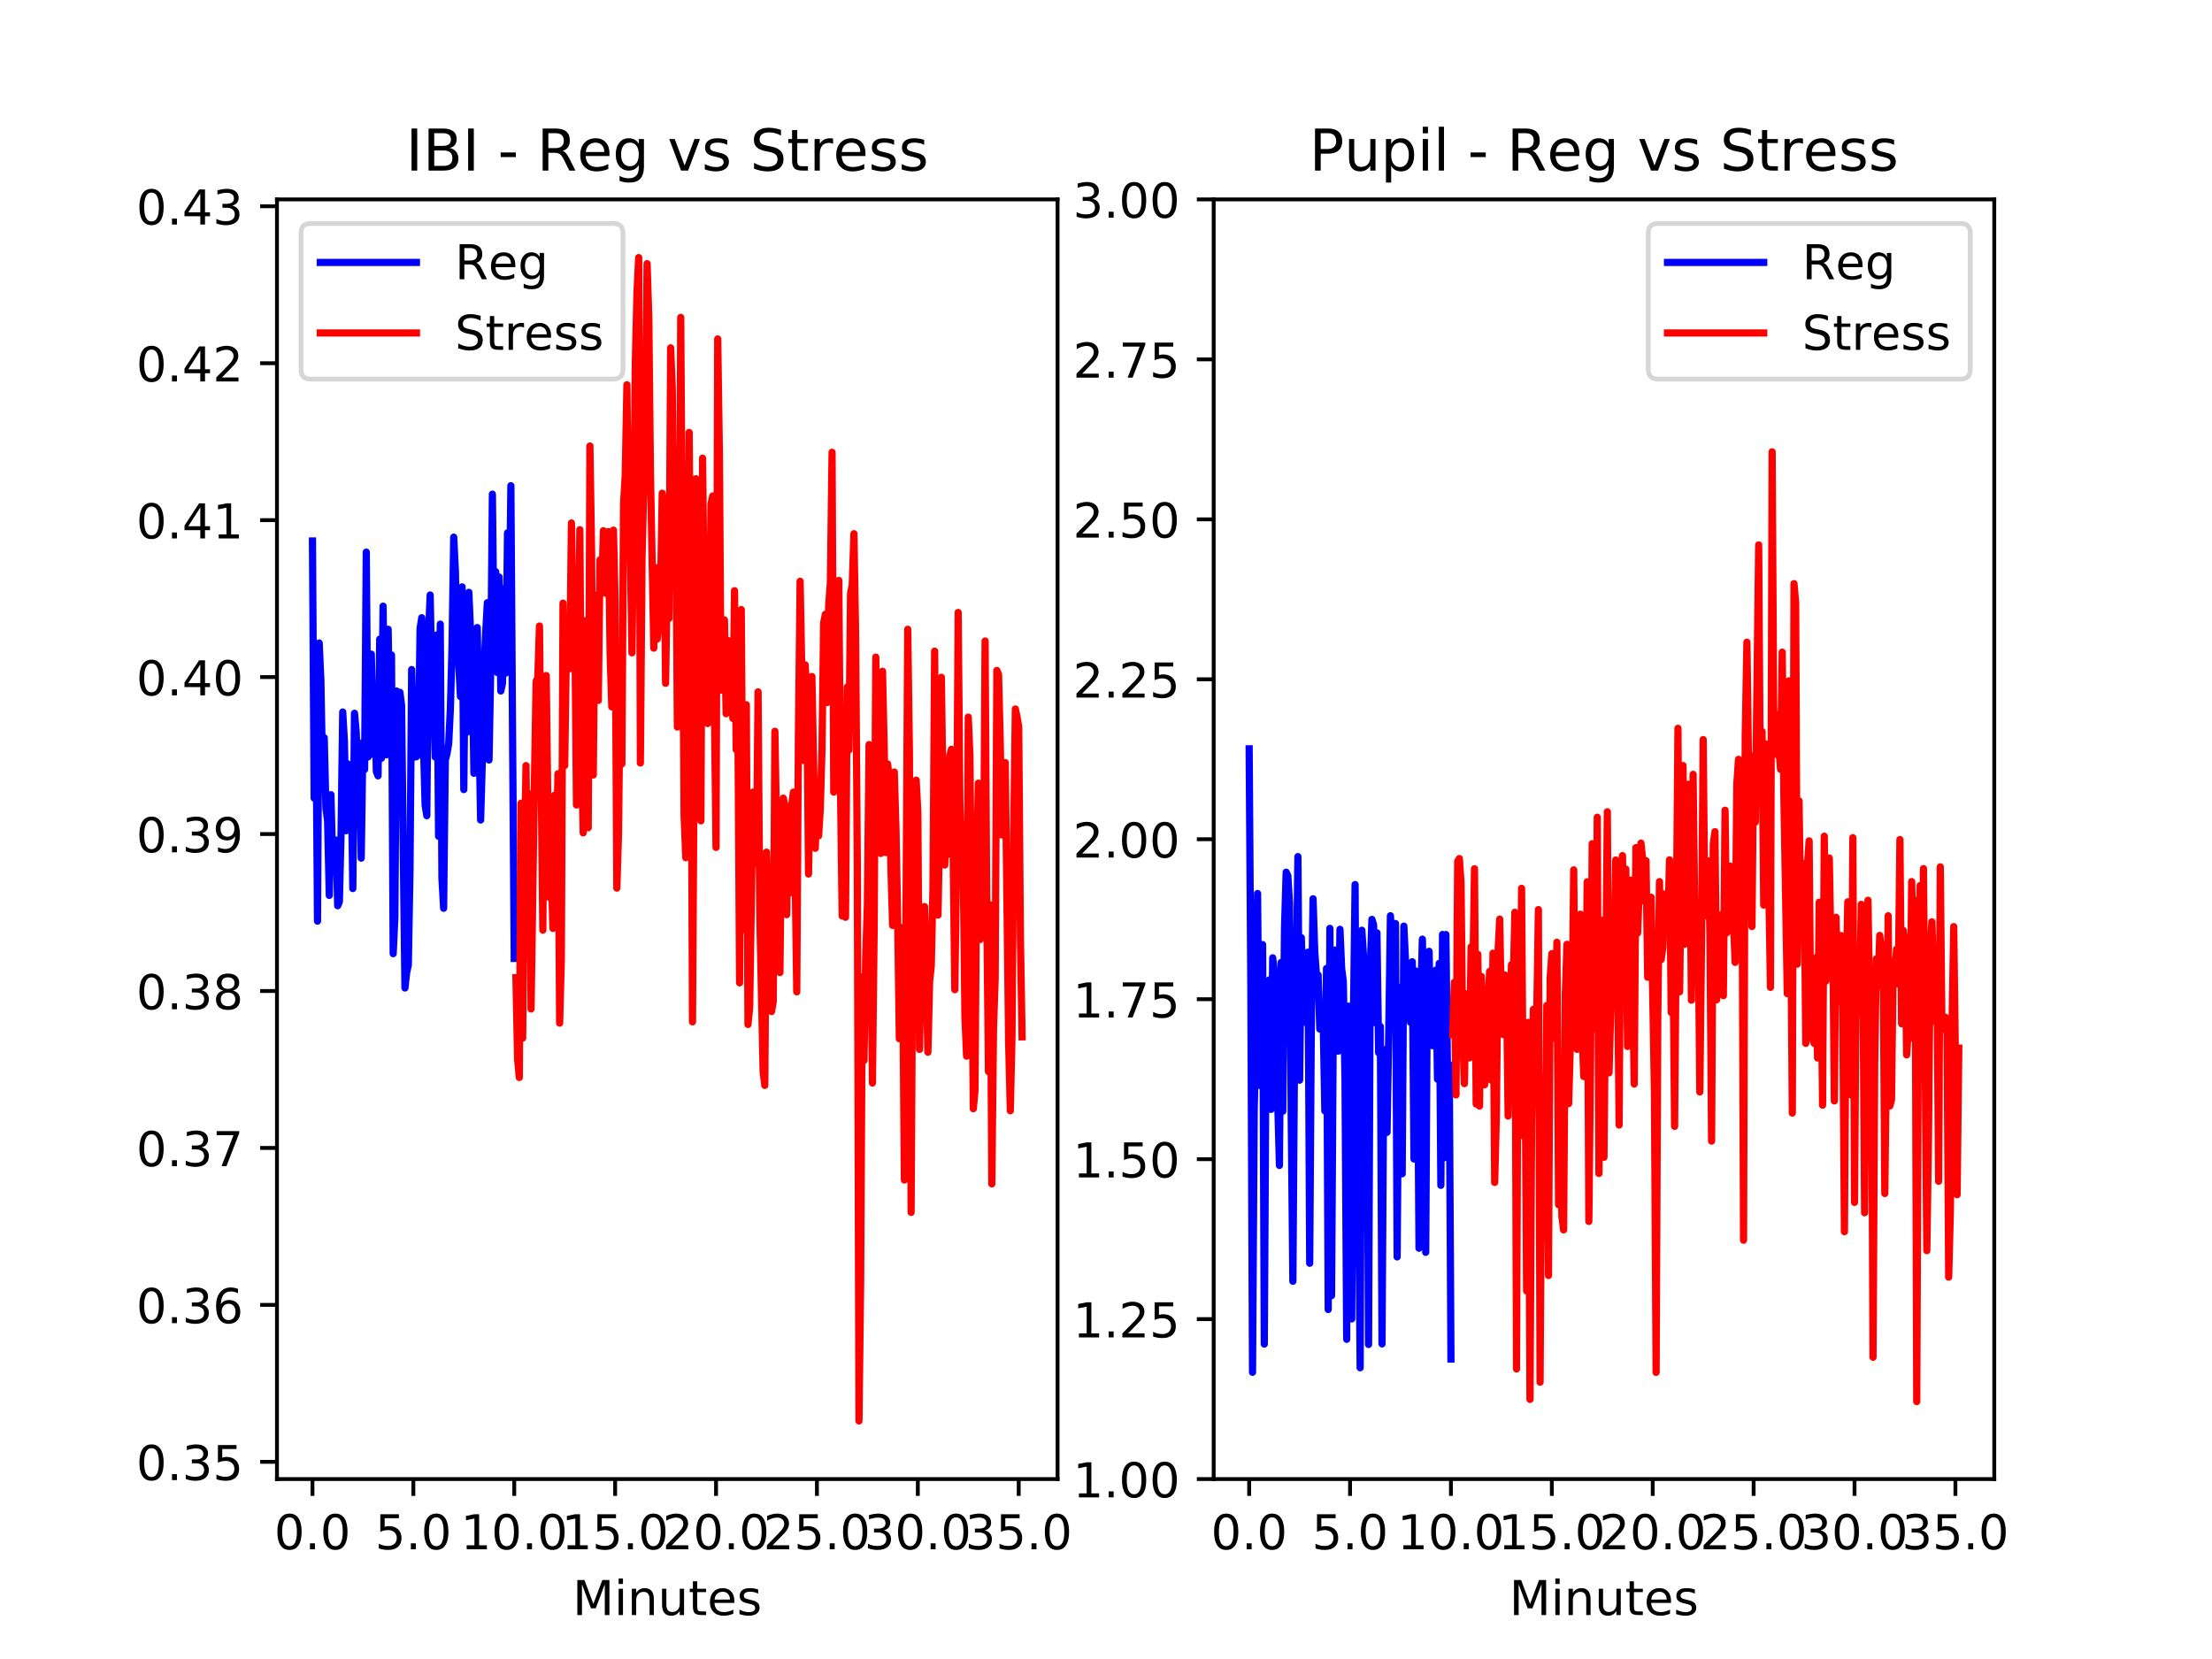 <?xml version="1.0" encoding="utf-8" standalone="no"?>
<!DOCTYPE svg PUBLIC "-//W3C//DTD SVG 1.1//EN"
  "http://www.w3.org/Graphics/SVG/1.1/DTD/svg11.dtd">
<!-- Created with matplotlib (http://matplotlib.org/) -->
<svg height="345pt" version="1.1" viewBox="0 0 460 345" width="460pt" xmlns="http://www.w3.org/2000/svg" xmlns:xlink="http://www.w3.org/1999/xlink">
 <defs>
  <style type="text/css">
*{stroke-linecap:butt;stroke-linejoin:round;}
  </style>
 </defs>
 <g id="figure_1">
  <g id="patch_1">
   <path d="M 0 345.6 
L 460.8 345.6 
L 460.8 0 
L 0 0 
z
" style="fill:#ffffff;"/>
  </g>
  <g id="axes_1">
   <g id="patch_2">
    <path d="M 57.6 307.584 
L 219.927 307.584 
L 219.927 41.472 
L 57.6 41.472 
z
" style="fill:#ffffff;"/>
   </g>
   <g id="matplotlib.axis_1">
    <g id="xtick_1">
     <g id="line2d_1">
      <defs>
       <path d="M 0 0 
L 0 3.5 
" id="me48db1ac14" style="stroke:#000000;stroke-width:0.8;"/>
      </defs>
      <g>
       <use style="stroke:#000000;stroke-width:0.8;" x="64.979" xlink:href="#me48db1ac14" y="307.584"/>
      </g>
     </g>
     <g id="text_1">
      <!-- 0.0 -->
      <defs>
       <path d="M 31.781 66.406 
Q 24.172 66.406 20.328 58.906 
Q 16.5 51.422 16.5 36.375 
Q 16.5 21.391 20.328 13.891 
Q 24.172 6.391 31.781 6.391 
Q 39.453 6.391 43.281 13.891 
Q 47.125 21.391 47.125 36.375 
Q 47.125 51.422 43.281 58.906 
Q 39.453 66.406 31.781 66.406 
z
M 31.781 74.219 
Q 44.047 74.219 50.516 64.516 
Q 56.984 54.828 56.984 36.375 
Q 56.984 17.969 50.516 8.266 
Q 44.047 -1.422 31.781 -1.422 
Q 19.531 -1.422 13.062 8.266 
Q 6.594 17.969 6.594 36.375 
Q 6.594 54.828 13.062 64.516 
Q 19.531 74.219 31.781 74.219 
z
" id="DejaVuSans-30"/>
       <path d="M 10.688 12.406 
L 21 12.406 
L 21 0 
L 10.688 0 
z
" id="DejaVuSans-2e"/>
      </defs>
      <g transform="translate(57.027 322.182)scale(0.1 -0.1)">
       <use xlink:href="#DejaVuSans-30"/>
       <use x="63.623" xlink:href="#DejaVuSans-2e"/>
       <use x="95.41" xlink:href="#DejaVuSans-30"/>
      </g>
     </g>
    </g>
    <g id="xtick_2">
     <g id="line2d_2">
      <g>
       <use style="stroke:#000000;stroke-width:0.8;" x="85.96" xlink:href="#me48db1ac14" y="307.584"/>
      </g>
     </g>
     <g id="text_2">
      <!-- 5.0 -->
      <defs>
       <path d="M 10.797 72.906 
L 49.516 72.906 
L 49.516 64.594 
L 19.828 64.594 
L 19.828 46.734 
Q 21.969 47.469 24.109 47.828 
Q 26.266 48.188 28.422 48.188 
Q 40.625 48.188 47.75 41.5 
Q 54.891 34.812 54.891 23.391 
Q 54.891 11.625 47.562 5.094 
Q 40.234 -1.422 26.906 -1.422 
Q 22.312 -1.422 17.547 -0.641 
Q 12.797 0.141 7.719 1.703 
L 7.719 11.625 
Q 12.109 9.234 16.797 8.062 
Q 21.484 6.891 26.703 6.891 
Q 35.156 6.891 40.078 11.328 
Q 45.016 15.766 45.016 23.391 
Q 45.016 31 40.078 35.438 
Q 35.156 39.891 26.703 39.891 
Q 22.75 39.891 18.812 39.016 
Q 14.891 38.141 10.797 36.281 
z
" id="DejaVuSans-35"/>
      </defs>
      <g transform="translate(78.009 322.182)scale(0.1 -0.1)">
       <use xlink:href="#DejaVuSans-35"/>
       <use x="63.623" xlink:href="#DejaVuSans-2e"/>
       <use x="95.41" xlink:href="#DejaVuSans-30"/>
      </g>
     </g>
    </g>
    <g id="xtick_3">
     <g id="line2d_3">
      <g>
       <use style="stroke:#000000;stroke-width:0.8;" x="106.942" xlink:href="#me48db1ac14" y="307.584"/>
      </g>
     </g>
     <g id="text_3">
      <!-- 10.0 -->
      <defs>
       <path d="M 12.406 8.297 
L 28.516 8.297 
L 28.516 63.922 
L 10.984 60.406 
L 10.984 69.391 
L 28.422 72.906 
L 38.281 72.906 
L 38.281 8.297 
L 54.391 8.297 
L 54.391 0 
L 12.406 0 
z
" id="DejaVuSans-31"/>
      </defs>
      <g transform="translate(95.809 322.182)scale(0.1 -0.1)">
       <use xlink:href="#DejaVuSans-31"/>
       <use x="63.623" xlink:href="#DejaVuSans-30"/>
       <use x="127.246" xlink:href="#DejaVuSans-2e"/>
       <use x="159.033" xlink:href="#DejaVuSans-30"/>
      </g>
     </g>
    </g>
    <g id="xtick_4">
     <g id="line2d_4">
      <g>
       <use style="stroke:#000000;stroke-width:0.8;" x="127.923" xlink:href="#me48db1ac14" y="307.584"/>
      </g>
     </g>
     <g id="text_4">
      <!-- 15.0 -->
      <g transform="translate(116.79 322.182)scale(0.1 -0.1)">
       <use xlink:href="#DejaVuSans-31"/>
       <use x="63.623" xlink:href="#DejaVuSans-35"/>
       <use x="127.246" xlink:href="#DejaVuSans-2e"/>
       <use x="159.033" xlink:href="#DejaVuSans-30"/>
      </g>
     </g>
    </g>
    <g id="xtick_5">
     <g id="line2d_5">
      <g>
       <use style="stroke:#000000;stroke-width:0.8;" x="148.905" xlink:href="#me48db1ac14" y="307.584"/>
      </g>
     </g>
     <g id="text_5">
      <!-- 20.0 -->
      <defs>
       <path d="M 19.188 8.297 
L 53.609 8.297 
L 53.609 0 
L 7.328 0 
L 7.328 8.297 
Q 12.938 14.109 22.625 23.891 
Q 32.328 33.688 34.812 36.531 
Q 39.547 41.844 41.422 45.531 
Q 43.312 49.219 43.312 52.781 
Q 43.312 58.594 39.234 62.25 
Q 35.156 65.922 28.609 65.922 
Q 23.969 65.922 18.812 64.312 
Q 13.672 62.703 7.812 59.422 
L 7.812 69.391 
Q 13.766 71.781 18.938 73 
Q 24.125 74.219 28.422 74.219 
Q 39.75 74.219 46.484 68.547 
Q 53.219 62.891 53.219 53.422 
Q 53.219 48.922 51.531 44.891 
Q 49.859 40.875 45.406 35.406 
Q 44.188 33.984 37.641 27.219 
Q 31.109 20.453 19.188 8.297 
z
" id="DejaVuSans-32"/>
      </defs>
      <g transform="translate(137.772 322.182)scale(0.1 -0.1)">
       <use xlink:href="#DejaVuSans-32"/>
       <use x="63.623" xlink:href="#DejaVuSans-30"/>
       <use x="127.246" xlink:href="#DejaVuSans-2e"/>
       <use x="159.033" xlink:href="#DejaVuSans-30"/>
      </g>
     </g>
    </g>
    <g id="xtick_6">
     <g id="line2d_6">
      <g>
       <use style="stroke:#000000;stroke-width:0.8;" x="169.886" xlink:href="#me48db1ac14" y="307.584"/>
      </g>
     </g>
     <g id="text_6">
      <!-- 25.0 -->
      <g transform="translate(158.753 322.182)scale(0.1 -0.1)">
       <use xlink:href="#DejaVuSans-32"/>
       <use x="63.623" xlink:href="#DejaVuSans-35"/>
       <use x="127.246" xlink:href="#DejaVuSans-2e"/>
       <use x="159.033" xlink:href="#DejaVuSans-30"/>
      </g>
     </g>
    </g>
    <g id="xtick_7">
     <g id="line2d_7">
      <g>
       <use style="stroke:#000000;stroke-width:0.8;" x="190.868" xlink:href="#me48db1ac14" y="307.584"/>
      </g>
     </g>
     <g id="text_7">
      <!-- 30.0 -->
      <defs>
       <path d="M 40.578 39.312 
Q 47.656 37.797 51.625 33 
Q 55.609 28.219 55.609 21.188 
Q 55.609 10.406 48.188 4.484 
Q 40.766 -1.422 27.094 -1.422 
Q 22.516 -1.422 17.656 -0.516 
Q 12.797 0.391 7.625 2.203 
L 7.625 11.719 
Q 11.719 9.328 16.594 8.109 
Q 21.484 6.891 26.812 6.891 
Q 36.078 6.891 40.938 10.547 
Q 45.797 14.203 45.797 21.188 
Q 45.797 27.641 41.281 31.266 
Q 36.766 34.906 28.719 34.906 
L 20.219 34.906 
L 20.219 43.016 
L 29.109 43.016 
Q 36.375 43.016 40.234 45.922 
Q 44.094 48.828 44.094 54.297 
Q 44.094 59.906 40.109 62.906 
Q 36.141 65.922 28.719 65.922 
Q 24.656 65.922 20.016 65.031 
Q 15.375 64.156 9.812 62.312 
L 9.812 71.094 
Q 15.438 72.656 20.344 73.438 
Q 25.25 74.219 29.594 74.219 
Q 40.828 74.219 47.359 69.109 
Q 53.906 64.016 53.906 55.328 
Q 53.906 49.266 50.438 45.094 
Q 46.969 40.922 40.578 39.312 
z
" id="DejaVuSans-33"/>
      </defs>
      <g transform="translate(179.735 322.182)scale(0.1 -0.1)">
       <use xlink:href="#DejaVuSans-33"/>
       <use x="63.623" xlink:href="#DejaVuSans-30"/>
       <use x="127.246" xlink:href="#DejaVuSans-2e"/>
       <use x="159.033" xlink:href="#DejaVuSans-30"/>
      </g>
     </g>
    </g>
    <g id="xtick_8">
     <g id="line2d_8">
      <g>
       <use style="stroke:#000000;stroke-width:0.8;" x="211.849" xlink:href="#me48db1ac14" y="307.584"/>
      </g>
     </g>
     <g id="text_8">
      <!-- 35.0 -->
      <g transform="translate(200.717 322.182)scale(0.1 -0.1)">
       <use xlink:href="#DejaVuSans-33"/>
       <use x="63.623" xlink:href="#DejaVuSans-35"/>
       <use x="127.246" xlink:href="#DejaVuSans-2e"/>
       <use x="159.033" xlink:href="#DejaVuSans-30"/>
      </g>
     </g>
    </g>
    <g id="text_9">
     <!-- Minutes -->
     <defs>
      <path d="M 9.812 72.906 
L 24.516 72.906 
L 43.109 23.297 
L 61.812 72.906 
L 76.516 72.906 
L 76.516 0 
L 66.891 0 
L 66.891 64.016 
L 48.094 14.016 
L 38.188 14.016 
L 19.391 64.016 
L 19.391 0 
L 9.812 0 
z
" id="DejaVuSans-4d"/>
      <path d="M 9.422 54.688 
L 18.406 54.688 
L 18.406 0 
L 9.422 0 
z
M 9.422 75.984 
L 18.406 75.984 
L 18.406 64.594 
L 9.422 64.594 
z
" id="DejaVuSans-69"/>
      <path d="M 54.891 33.016 
L 54.891 0 
L 45.906 0 
L 45.906 32.719 
Q 45.906 40.484 42.875 44.328 
Q 39.844 48.188 33.797 48.188 
Q 26.516 48.188 22.312 43.547 
Q 18.109 38.922 18.109 30.906 
L 18.109 0 
L 9.078 0 
L 9.078 54.688 
L 18.109 54.688 
L 18.109 46.188 
Q 21.344 51.125 25.703 53.562 
Q 30.078 56 35.797 56 
Q 45.219 56 50.047 50.172 
Q 54.891 44.344 54.891 33.016 
z
" id="DejaVuSans-6e"/>
      <path d="M 8.5 21.578 
L 8.5 54.688 
L 17.484 54.688 
L 17.484 21.922 
Q 17.484 14.156 20.5 10.266 
Q 23.531 6.391 29.594 6.391 
Q 36.859 6.391 41.078 11.031 
Q 45.312 15.672 45.312 23.688 
L 45.312 54.688 
L 54.297 54.688 
L 54.297 0 
L 45.312 0 
L 45.312 8.406 
Q 42.047 3.422 37.719 1 
Q 33.406 -1.422 27.688 -1.422 
Q 18.266 -1.422 13.375 4.438 
Q 8.5 10.297 8.5 21.578 
z
M 31.109 56 
z
" id="DejaVuSans-75"/>
      <path d="M 18.312 70.219 
L 18.312 54.688 
L 36.812 54.688 
L 36.812 47.703 
L 18.312 47.703 
L 18.312 18.016 
Q 18.312 11.328 20.141 9.422 
Q 21.969 7.516 27.594 7.516 
L 36.812 7.516 
L 36.812 0 
L 27.594 0 
Q 17.188 0 13.234 3.875 
Q 9.281 7.766 9.281 18.016 
L 9.281 47.703 
L 2.688 47.703 
L 2.688 54.688 
L 9.281 54.688 
L 9.281 70.219 
z
" id="DejaVuSans-74"/>
      <path d="M 56.203 29.594 
L 56.203 25.203 
L 14.891 25.203 
Q 15.484 15.922 20.484 11.062 
Q 25.484 6.203 34.422 6.203 
Q 39.594 6.203 44.453 7.469 
Q 49.312 8.734 54.109 11.281 
L 54.109 2.781 
Q 49.266 0.734 44.188 -0.344 
Q 39.109 -1.422 33.891 -1.422 
Q 20.797 -1.422 13.156 6.188 
Q 5.516 13.812 5.516 26.812 
Q 5.516 40.234 12.766 48.109 
Q 20.016 56 32.328 56 
Q 43.359 56 49.781 48.891 
Q 56.203 41.797 56.203 29.594 
z
M 47.219 32.234 
Q 47.125 39.594 43.094 43.984 
Q 39.062 48.391 32.422 48.391 
Q 24.906 48.391 20.391 44.141 
Q 15.875 39.891 15.188 32.172 
z
" id="DejaVuSans-65"/>
      <path d="M 44.281 53.078 
L 44.281 44.578 
Q 40.484 46.531 36.375 47.5 
Q 32.281 48.484 27.875 48.484 
Q 21.188 48.484 17.844 46.438 
Q 14.5 44.391 14.5 40.281 
Q 14.5 37.156 16.891 35.375 
Q 19.281 33.594 26.516 31.984 
L 29.594 31.297 
Q 39.156 29.25 43.188 25.516 
Q 47.219 21.781 47.219 15.094 
Q 47.219 7.469 41.188 3.016 
Q 35.156 -1.422 24.609 -1.422 
Q 20.219 -1.422 15.453 -0.562 
Q 10.688 0.297 5.422 2 
L 5.422 11.281 
Q 10.406 8.688 15.234 7.391 
Q 20.062 6.109 24.812 6.109 
Q 31.156 6.109 34.562 8.281 
Q 37.984 10.453 37.984 14.406 
Q 37.984 18.062 35.516 20.016 
Q 33.062 21.969 24.703 23.781 
L 21.578 24.516 
Q 13.234 26.266 9.516 29.906 
Q 5.812 33.547 5.812 39.891 
Q 5.812 47.609 11.281 51.797 
Q 16.75 56 26.812 56 
Q 31.781 56 36.172 55.266 
Q 40.578 54.547 44.281 53.078 
z
" id="DejaVuSans-73"/>
     </defs>
     <g transform="translate(119.082 335.861)scale(0.1 -0.1)">
      <use xlink:href="#DejaVuSans-4d"/>
      <use x="86.279" xlink:href="#DejaVuSans-69"/>
      <use x="114.062" xlink:href="#DejaVuSans-6e"/>
      <use x="177.441" xlink:href="#DejaVuSans-75"/>
      <use x="240.82" xlink:href="#DejaVuSans-74"/>
      <use x="280.029" xlink:href="#DejaVuSans-65"/>
      <use x="341.553" xlink:href="#DejaVuSans-73"/>
     </g>
    </g>
   </g>
   <g id="matplotlib.axis_2">
    <g id="ytick_1">
     <g id="line2d_9">
      <defs>
       <path d="M 0 0 
L -3.5 0 
" id="m9e9e5ae998" style="stroke:#000000;stroke-width:0.8;"/>
      </defs>
      <g>
       <use style="stroke:#000000;stroke-width:0.8;" x="57.6" xlink:href="#m9e9e5ae998" y="303.997"/>
      </g>
     </g>
     <g id="text_10">
      <!-- 0.35 -->
      <g transform="translate(28.334 307.796)scale(0.1 -0.1)">
       <use xlink:href="#DejaVuSans-30"/>
       <use x="63.623" xlink:href="#DejaVuSans-2e"/>
       <use x="95.41" xlink:href="#DejaVuSans-33"/>
       <use x="159.033" xlink:href="#DejaVuSans-35"/>
      </g>
     </g>
    </g>
    <g id="ytick_2">
     <g id="line2d_10">
      <g>
       <use style="stroke:#000000;stroke-width:0.8;" x="57.6" xlink:href="#m9e9e5ae998" y="271.359"/>
      </g>
     </g>
     <g id="text_11">
      <!-- 0.36 -->
      <defs>
       <path d="M 33.016 40.375 
Q 26.375 40.375 22.484 35.828 
Q 18.609 31.297 18.609 23.391 
Q 18.609 15.531 22.484 10.953 
Q 26.375 6.391 33.016 6.391 
Q 39.656 6.391 43.531 10.953 
Q 47.406 15.531 47.406 23.391 
Q 47.406 31.297 43.531 35.828 
Q 39.656 40.375 33.016 40.375 
z
M 52.594 71.297 
L 52.594 62.312 
Q 48.875 64.062 45.094 64.984 
Q 41.312 65.922 37.594 65.922 
Q 27.828 65.922 22.672 59.328 
Q 17.531 52.734 16.797 39.406 
Q 19.672 43.656 24.016 45.922 
Q 28.375 48.188 33.594 48.188 
Q 44.578 48.188 50.953 41.516 
Q 57.328 34.859 57.328 23.391 
Q 57.328 12.156 50.688 5.359 
Q 44.047 -1.422 33.016 -1.422 
Q 20.359 -1.422 13.672 8.266 
Q 6.984 17.969 6.984 36.375 
Q 6.984 53.656 15.188 63.938 
Q 23.391 74.219 37.203 74.219 
Q 40.922 74.219 44.703 73.484 
Q 48.484 72.75 52.594 71.297 
z
" id="DejaVuSans-36"/>
      </defs>
      <g transform="translate(28.334 275.158)scale(0.1 -0.1)">
       <use xlink:href="#DejaVuSans-30"/>
       <use x="63.623" xlink:href="#DejaVuSans-2e"/>
       <use x="95.41" xlink:href="#DejaVuSans-33"/>
       <use x="159.033" xlink:href="#DejaVuSans-36"/>
      </g>
     </g>
    </g>
    <g id="ytick_3">
     <g id="line2d_11">
      <g>
       <use style="stroke:#000000;stroke-width:0.8;" x="57.6" xlink:href="#m9e9e5ae998" y="238.721"/>
      </g>
     </g>
     <g id="text_12">
      <!-- 0.37 -->
      <defs>
       <path d="M 8.203 72.906 
L 55.078 72.906 
L 55.078 68.703 
L 28.609 0 
L 18.312 0 
L 43.219 64.594 
L 8.203 64.594 
z
" id="DejaVuSans-37"/>
      </defs>
      <g transform="translate(28.334 242.52)scale(0.1 -0.1)">
       <use xlink:href="#DejaVuSans-30"/>
       <use x="63.623" xlink:href="#DejaVuSans-2e"/>
       <use x="95.41" xlink:href="#DejaVuSans-33"/>
       <use x="159.033" xlink:href="#DejaVuSans-37"/>
      </g>
     </g>
    </g>
    <g id="ytick_4">
     <g id="line2d_12">
      <g>
       <use style="stroke:#000000;stroke-width:0.8;" x="57.6" xlink:href="#m9e9e5ae998" y="206.082"/>
      </g>
     </g>
     <g id="text_13">
      <!-- 0.38 -->
      <defs>
       <path d="M 31.781 34.625 
Q 24.75 34.625 20.719 30.859 
Q 16.703 27.094 16.703 20.516 
Q 16.703 13.922 20.719 10.156 
Q 24.75 6.391 31.781 6.391 
Q 38.812 6.391 42.859 10.172 
Q 46.922 13.969 46.922 20.516 
Q 46.922 27.094 42.891 30.859 
Q 38.875 34.625 31.781 34.625 
z
M 21.922 38.812 
Q 15.578 40.375 12.031 44.719 
Q 8.5 49.078 8.5 55.328 
Q 8.5 64.062 14.719 69.141 
Q 20.953 74.219 31.781 74.219 
Q 42.672 74.219 48.875 69.141 
Q 55.078 64.062 55.078 55.328 
Q 55.078 49.078 51.531 44.719 
Q 48 40.375 41.703 38.812 
Q 48.828 37.156 52.797 32.312 
Q 56.781 27.484 56.781 20.516 
Q 56.781 9.906 50.312 4.234 
Q 43.844 -1.422 31.781 -1.422 
Q 19.734 -1.422 13.25 4.234 
Q 6.781 9.906 6.781 20.516 
Q 6.781 27.484 10.781 32.312 
Q 14.797 37.156 21.922 38.812 
z
M 18.312 54.391 
Q 18.312 48.734 21.844 45.562 
Q 25.391 42.391 31.781 42.391 
Q 38.141 42.391 41.719 45.562 
Q 45.312 48.734 45.312 54.391 
Q 45.312 60.062 41.719 63.234 
Q 38.141 66.406 31.781 66.406 
Q 25.391 66.406 21.844 63.234 
Q 18.312 60.062 18.312 54.391 
z
" id="DejaVuSans-38"/>
      </defs>
      <g transform="translate(28.334 209.882)scale(0.1 -0.1)">
       <use xlink:href="#DejaVuSans-30"/>
       <use x="63.623" xlink:href="#DejaVuSans-2e"/>
       <use x="95.41" xlink:href="#DejaVuSans-33"/>
       <use x="159.033" xlink:href="#DejaVuSans-38"/>
      </g>
     </g>
    </g>
    <g id="ytick_5">
     <g id="line2d_13">
      <g>
       <use style="stroke:#000000;stroke-width:0.8;" x="57.6" xlink:href="#m9e9e5ae998" y="173.444"/>
      </g>
     </g>
     <g id="text_14">
      <!-- 0.39 -->
      <defs>
       <path d="M 10.984 1.516 
L 10.984 10.5 
Q 14.703 8.734 18.5 7.812 
Q 22.312 6.891 25.984 6.891 
Q 35.75 6.891 40.891 13.453 
Q 46.047 20.016 46.781 33.406 
Q 43.953 29.203 39.594 26.953 
Q 35.25 24.703 29.984 24.703 
Q 19.047 24.703 12.672 31.312 
Q 6.297 37.938 6.297 49.422 
Q 6.297 60.641 12.938 67.422 
Q 19.578 74.219 30.609 74.219 
Q 43.266 74.219 49.922 64.516 
Q 56.594 54.828 56.594 36.375 
Q 56.594 19.141 48.406 8.859 
Q 40.234 -1.422 26.422 -1.422 
Q 22.703 -1.422 18.891 -0.688 
Q 15.094 0.047 10.984 1.516 
z
M 30.609 32.422 
Q 37.25 32.422 41.125 36.953 
Q 45.016 41.5 45.016 49.422 
Q 45.016 57.281 41.125 61.844 
Q 37.25 66.406 30.609 66.406 
Q 23.969 66.406 20.094 61.844 
Q 16.219 57.281 16.219 49.422 
Q 16.219 41.5 20.094 36.953 
Q 23.969 32.422 30.609 32.422 
z
" id="DejaVuSans-39"/>
      </defs>
      <g transform="translate(28.334 177.243)scale(0.1 -0.1)">
       <use xlink:href="#DejaVuSans-30"/>
       <use x="63.623" xlink:href="#DejaVuSans-2e"/>
       <use x="95.41" xlink:href="#DejaVuSans-33"/>
       <use x="159.033" xlink:href="#DejaVuSans-39"/>
      </g>
     </g>
    </g>
    <g id="ytick_6">
     <g id="line2d_14">
      <g>
       <use style="stroke:#000000;stroke-width:0.8;" x="57.6" xlink:href="#m9e9e5ae998" y="140.806"/>
      </g>
     </g>
     <g id="text_15">
      <!-- 0.40 -->
      <defs>
       <path d="M 37.797 64.312 
L 12.891 25.391 
L 37.797 25.391 
z
M 35.203 72.906 
L 47.609 72.906 
L 47.609 25.391 
L 58.016 25.391 
L 58.016 17.188 
L 47.609 17.188 
L 47.609 0 
L 37.797 0 
L 37.797 17.188 
L 4.891 17.188 
L 4.891 26.703 
z
" id="DejaVuSans-34"/>
      </defs>
      <g transform="translate(28.334 144.605)scale(0.1 -0.1)">
       <use xlink:href="#DejaVuSans-30"/>
       <use x="63.623" xlink:href="#DejaVuSans-2e"/>
       <use x="95.41" xlink:href="#DejaVuSans-34"/>
       <use x="159.033" xlink:href="#DejaVuSans-30"/>
      </g>
     </g>
    </g>
    <g id="ytick_7">
     <g id="line2d_15">
      <g>
       <use style="stroke:#000000;stroke-width:0.8;" x="57.6" xlink:href="#m9e9e5ae998" y="108.168"/>
      </g>
     </g>
     <g id="text_16">
      <!-- 0.41 -->
      <g transform="translate(28.334 111.967)scale(0.1 -0.1)">
       <use xlink:href="#DejaVuSans-30"/>
       <use x="63.623" xlink:href="#DejaVuSans-2e"/>
       <use x="95.41" xlink:href="#DejaVuSans-34"/>
       <use x="159.033" xlink:href="#DejaVuSans-31"/>
      </g>
     </g>
    </g>
    <g id="ytick_8">
     <g id="line2d_16">
      <g>
       <use style="stroke:#000000;stroke-width:0.8;" x="57.6" xlink:href="#m9e9e5ae998" y="75.529"/>
      </g>
     </g>
     <g id="text_17">
      <!-- 0.42 -->
      <g transform="translate(28.334 79.329)scale(0.1 -0.1)">
       <use xlink:href="#DejaVuSans-30"/>
       <use x="63.623" xlink:href="#DejaVuSans-2e"/>
       <use x="95.41" xlink:href="#DejaVuSans-34"/>
       <use x="159.033" xlink:href="#DejaVuSans-32"/>
      </g>
     </g>
    </g>
    <g id="ytick_9">
     <g id="line2d_17">
      <g>
       <use style="stroke:#000000;stroke-width:0.8;" x="57.6" xlink:href="#m9e9e5ae998" y="42.891"/>
      </g>
     </g>
     <g id="text_18">
      <!-- 0.43 -->
      <g transform="translate(28.334 46.69)scale(0.1 -0.1)">
       <use xlink:href="#DejaVuSans-30"/>
       <use x="63.623" xlink:href="#DejaVuSans-2e"/>
       <use x="95.41" xlink:href="#DejaVuSans-34"/>
       <use x="159.033" xlink:href="#DejaVuSans-33"/>
      </g>
     </g>
    </g>
   </g>
   <g id="line2d_18">
    <path clip-path="url(#pbe617e19bc)" d="M 64.979 112.503 
L 65.328 165.978 
L 65.678 145.568 
L 66.028 191.557 
L 66.377 133.715 
L 66.727 141.469 
L 67.077 160.63 
L 67.426 153.411 
L 67.776 168.028 
L 68.126 170.701 
L 68.475 186.209 
L 68.825 165.265 
L 69.175 179.346 
L 69.525 175.069 
L 69.874 174.712 
L 70.224 188.348 
L 70.574 187.546 
L 70.923 173.286 
L 71.273 148.064 
L 71.623 154.213 
L 71.972 172.751 
L 72.322 158.848 
L 72.672 166.958 
L 73.021 160.987 
L 73.371 184.783 
L 73.721 148.331 
L 74.071 152.164 
L 74.42 160.987 
L 74.77 160.452 
L 75.12 178.455 
L 75.469 154.392 
L 75.819 160.007 
L 76.169 114.821 
L 76.518 157.422 
L 76.868 156.976 
L 77.218 136.032 
L 77.567 151.718 
L 77.917 144.499 
L 78.267 160.452 
L 78.617 161.343 
L 78.966 132.913 
L 79.316 157.689 
L 79.666 126.05 
L 80.015 155.729 
L 80.365 156.976 
L 80.715 130.863 
L 81.064 151.54 
L 81.414 136.21 
L 81.764 198.323 
L 82.113 190.844 
L 82.463 143.697 
L 82.813 164.819 
L 83.163 143.964 
L 83.512 146.727 
L 83.862 177.386 
L 84.212 205.46 
L 84.561 202.251 
L 84.911 200.709 
L 85.261 180.862 
L 85.61 139.241 
L 85.96 155.818 
L 86.31 157.422 
L 86.659 157.333 
L 87.009 156.263 
L 87.359 130.685 
L 87.709 128.457 
L 88.058 154.748 
L 88.408 167.404 
L 88.758 169.632 
L 89.107 131.932 
L 89.457 123.733 
L 89.807 141.914 
L 90.156 141.736 
L 90.506 157.422 
L 90.856 132.03 
L 91.205 173.91 
L 91.555 129.793 
L 91.905 182.644 
L 92.255 188.883 
L 92.604 158.046 
L 92.954 156.709 
L 93.304 154.659 
L 93.653 147.529 
L 94.003 134.363 
L 94.353 111.701 
L 94.702 118.807 
L 95.052 136.389 
L 95.402 138.349 
L 95.751 144.855 
L 96.101 122.04 
L 96.451 164.195 
L 96.801 128.238 
L 97.15 152.253 
L 97.5 123.182 
L 97.85 131.219 
L 98.199 137.013 
L 98.549 160.809 
L 98.899 146.127 
L 99.248 130.506 
L 99.598 151.183 
L 99.948 170.523 
L 100.297 158.402 
L 100.647 139.322 
L 100.997 131.665 
L 101.347 125.337 
L 101.696 158.046 
L 102.046 139.33 
L 102.396 102.765 
L 102.745 134.25 
L 103.095 118.904 
L 103.445 139.864 
L 103.794 119.99 
L 104.144 143.697 
L 104.494 142.093 
L 104.843 122.404 
L 105.193 139.954 
L 105.543 110.81 
L 105.893 129.891 
L 106.242 101.006 
L 106.592 153.144 
L 106.942 199.31 
" style="fill:none;stroke:#0000ff;stroke-linecap:square;stroke-width:1.5;"/>
   </g>
   <g id="line2d_19">
    <path clip-path="url(#pbe617e19bc)" d="M 107.291 203.321 
L 107.641 220.254 
L 107.991 224.073 
L 108.34 167.047 
L 108.69 215.887 
L 109.04 178.812 
L 109.389 159.204 
L 109.739 189.596 
L 110.089 165.087 
L 110.439 209.827 
L 111.138 162.591 
L 111.488 141.655 
L 111.837 140.934 
L 112.187 130.182 
L 112.886 193.428 
L 113.236 147.351 
L 113.586 140.488 
L 113.935 168.028 
L 114.285 186.655 
L 114.635 180.951 
L 114.985 193.072 
L 115.334 165.354 
L 115.684 177.921 
L 116.034 160.898 
L 116.383 212.768 
L 116.733 199.31 
L 117.083 125.426 
L 117.432 159.204 
L 117.782 135.23 
L 118.132 137.815 
L 118.481 139.062 
L 118.831 108.76 
L 119.181 127.946 
L 119.531 128.991 
L 119.88 167.404 
L 120.23 144.142 
L 120.58 110.154 
L 120.929 156.62 
L 121.279 173.197 
L 121.629 142.806 
L 121.978 128.991 
L 122.328 172.127 
L 122.678 92.75 
L 123.027 115.112 
L 123.377 161.165 
L 123.727 123.765 
L 124.077 131.041 
L 124.426 145.658 
L 124.776 116.425 
L 125.126 123.377 
L 125.475 110.364 
L 125.825 120.346 
L 126.175 123.466 
L 126.524 110.543 
L 126.874 135.943 
L 127.224 146.994 
L 127.573 110.251 
L 127.923 125.321 
L 128.273 184.694 
L 128.623 173.464 
L 128.972 141.023 
L 129.322 158.848 
L 129.672 104.806 
L 130.021 98.778 
L 130.371 80.014 
L 130.721 115.501 
L 131.07 114.375 
L 131.42 135.765 
L 131.77 110.057 
L 132.119 75.444 
L 132.469 60.763 
L 132.819 53.568 
L 133.169 158.67 
L 133.518 115.793 
L 134.218 87.597 
L 134.567 54.832 
L 134.917 65.721 
L 135.267 98.487 
L 135.966 134.784 
L 136.316 118.029 
L 136.665 132.905 
L 137.015 129.615 
L 137.365 123.02 
L 137.715 102.57 
L 138.064 106.176 
L 138.414 142.093 
L 138.764 119.633 
L 139.113 128.627 
L 139.463 72.333 
L 139.813 81.083 
L 140.162 116.376 
L 140.512 102.076 
L 140.862 151.183 
L 141.211 142.806 
L 141.561 66.013 
L 142.261 169.543 
L 142.61 178.366 
L 142.96 159.204 
L 143.31 89.931 
L 143.659 127.922 
L 144.009 212.501 
L 144.708 99.556 
L 145.058 136.21 
L 145.408 133.626 
L 145.757 170.701 
L 146.107 95.278 
L 146.457 128.189 
L 146.807 145.212 
L 147.156 150.47 
L 147.506 135.765 
L 147.856 104.806 
L 148.205 103.153 
L 148.555 146.638 
L 148.905 176.227 
L 149.254 70.485 
L 149.604 94.598 
L 149.954 143.519 
L 150.303 129.259 
L 150.653 128.918 
L 151.003 148.42 
L 151.353 133.196 
L 151.702 146.994 
L 152.052 139.241 
L 152.402 149.401 
L 152.751 122.842 
L 153.101 155.907 
L 153.451 150.47 
L 153.8 204.39 
L 154.15 126.763 
L 154.5 175.514 
L 154.849 193.339 
L 155.199 146.549 
L 155.549 213.049 
L 155.899 209.47 
L 156.598 164.73 
L 156.948 168.473 
L 157.297 179.525 
L 157.647 143.875 
L 157.997 190.041 
L 158.696 222.839 
L 159.046 225.718 
L 159.395 177.208 
L 159.745 187.457 
L 160.095 190.041 
L 160.445 210.362 
L 160.794 208.312 
L 161.144 152.075 
L 161.494 172.127 
L 161.843 176.94 
L 162.193 202.251 
L 162.543 170.701 
L 162.892 165.978 
L 163.242 167.76 
L 163.592 190.22 
L 163.941 167.76 
L 164.291 185.674 
L 164.641 167.404 
L 164.991 164.73 
L 165.34 180.683 
L 165.69 206.262 
L 166.04 152.075 
L 166.389 120.881 
L 167.089 158.135 
L 167.438 138.26 
L 167.788 143.875 
L 168.138 181.753 
L 168.837 140.683 
L 169.537 176.405 
L 169.886 167.315 
L 170.236 173.821 
L 170.586 168.206 
L 170.935 155.907 
L 171.285 129.502 
L 171.635 127.744 
L 171.984 146.103 
L 172.334 125.783 
L 172.684 121.14 
L 173.034 94.055 
L 173.383 164.73 
L 173.733 133.626 
L 174.083 146.994 
L 174.432 120.703 
L 174.782 163.572 
L 175.132 190.487 
L 175.481 161.165 
L 175.831 190.754 
L 176.181 142.895 
L 176.53 155.996 
L 176.88 123.377 
L 177.23 121.683 
L 177.58 110.988 
L 177.929 131.738 
L 178.279 179.257 
L 178.629 295.488 
L 178.978 266.112 
L 179.328 203.143 
L 179.678 220.536 
L 180.027 199.146 
L 180.377 188.17 
L 180.727 154.837 
L 181.426 225.225 
L 181.776 194.141 
L 182.126 136.656 
L 182.475 160.007 
L 182.825 167.493 
L 183.175 177.475 
L 183.524 139.597 
L 183.874 155.461 
L 184.224 177.297 
L 184.573 158.848 
L 184.923 161.878 
L 185.273 180.416 
L 185.622 192.448 
L 185.972 160.541 
L 186.322 172.306 
L 186.672 191.022 
L 187.021 216.011 
L 187.371 192.893 
L 187.721 202.964 
L 188.07 245.381 
L 188.77 130.863 
L 189.119 156.442 
L 189.469 252.127 
L 189.819 192.359 
L 190.168 209.56 
L 190.518 162.235 
L 190.868 168.83 
L 191.218 218.232 
L 191.567 198.419 
L 191.917 201.895 
L 192.267 188.526 
L 192.966 218.808 
L 193.316 204.123 
L 193.665 200.873 
L 194.015 184.516 
L 194.365 135.408 
L 194.714 186.476 
L 195.064 190.309 
L 195.414 171.058 
L 195.764 140.845 
L 196.113 166.245 
L 196.463 179.881 
L 196.813 167.76 
L 197.162 177.653 
L 197.512 157.155 
L 197.862 155.818 
L 198.211 177.386 
L 198.561 205.816 
L 198.911 179.881 
L 199.26 127.363 
L 199.61 166.78 
L 199.96 177.742 
L 200.31 180.594 
L 200.659 211.321 
L 201.009 219.631 
L 201.359 149.133 
L 201.708 157.406 
L 202.408 230.572 
L 202.757 226.761 
L 203.107 179.792 
L 203.457 162.859 
L 203.806 195.389 
L 204.156 194.854 
L 204.506 188.348 
L 204.856 133.294 
L 205.205 189.418 
L 205.555 222.839 
L 205.905 188.17 
L 206.254 246.203 
L 206.604 213.954 
L 206.954 203.41 
L 207.303 139.419 
L 207.653 140.221 
L 208.003 154.124 
L 208.352 173.643 
L 208.702 172.127 
L 209.052 158.581 
L 209.751 216.751 
L 210.101 230.984 
L 210.451 215.353 
L 210.8 173.197 
L 211.15 147.44 
L 211.5 149.044 
L 211.849 151.183 
L 212.199 194.854 
L 212.549 215.62 
L 212.549 215.62 
" style="fill:none;stroke:#ff0000;stroke-linecap:square;stroke-width:1.5;"/>
   </g>
   <g id="patch_3">
    <path d="M 57.6 307.584 
L 57.6 41.472 
" style="fill:none;stroke:#000000;stroke-linecap:square;stroke-linejoin:miter;stroke-width:0.8;"/>
   </g>
   <g id="patch_4">
    <path d="M 219.927 307.584 
L 219.927 41.472 
" style="fill:none;stroke:#000000;stroke-linecap:square;stroke-linejoin:miter;stroke-width:0.8;"/>
   </g>
   <g id="patch_5">
    <path d="M 57.6 307.584 
L 219.927 307.584 
" style="fill:none;stroke:#000000;stroke-linecap:square;stroke-linejoin:miter;stroke-width:0.8;"/>
   </g>
   <g id="patch_6">
    <path d="M 57.6 41.472 
L 219.927 41.472 
" style="fill:none;stroke:#000000;stroke-linecap:square;stroke-linejoin:miter;stroke-width:0.8;"/>
   </g>
   <g id="text_19">
    <!-- IBI - Reg vs Stress -->
    <defs>
     <path d="M 9.812 72.906 
L 19.672 72.906 
L 19.672 0 
L 9.812 0 
z
" id="DejaVuSans-49"/>
     <path d="M 19.672 34.812 
L 19.672 8.109 
L 35.5 8.109 
Q 43.453 8.109 47.281 11.406 
Q 51.125 14.703 51.125 21.484 
Q 51.125 28.328 47.281 31.562 
Q 43.453 34.812 35.5 34.812 
z
M 19.672 64.797 
L 19.672 42.828 
L 34.281 42.828 
Q 41.5 42.828 45.031 45.531 
Q 48.578 48.25 48.578 53.812 
Q 48.578 59.328 45.031 62.062 
Q 41.5 64.797 34.281 64.797 
z
M 9.812 72.906 
L 35.016 72.906 
Q 46.297 72.906 52.391 68.219 
Q 58.5 63.531 58.5 54.891 
Q 58.5 48.188 55.375 44.234 
Q 52.25 40.281 46.188 39.312 
Q 53.469 37.75 57.5 32.781 
Q 61.531 27.828 61.531 20.406 
Q 61.531 10.641 54.891 5.312 
Q 48.25 0 35.984 0 
L 9.812 0 
z
" id="DejaVuSans-42"/>
     <path id="DejaVuSans-20"/>
     <path d="M 4.891 31.391 
L 31.203 31.391 
L 31.203 23.391 
L 4.891 23.391 
z
" id="DejaVuSans-2d"/>
     <path d="M 44.391 34.188 
Q 47.562 33.109 50.562 29.594 
Q 53.562 26.078 56.594 19.922 
L 66.609 0 
L 56 0 
L 46.688 18.703 
Q 43.062 26.031 39.672 28.422 
Q 36.281 30.812 30.422 30.812 
L 19.672 30.812 
L 19.672 0 
L 9.812 0 
L 9.812 72.906 
L 32.078 72.906 
Q 44.578 72.906 50.734 67.672 
Q 56.891 62.453 56.891 51.906 
Q 56.891 45.016 53.688 40.469 
Q 50.484 35.938 44.391 34.188 
z
M 19.672 64.797 
L 19.672 38.922 
L 32.078 38.922 
Q 39.203 38.922 42.844 42.219 
Q 46.484 45.516 46.484 51.906 
Q 46.484 58.297 42.844 61.547 
Q 39.203 64.797 32.078 64.797 
z
" id="DejaVuSans-52"/>
     <path d="M 45.406 27.984 
Q 45.406 37.75 41.375 43.109 
Q 37.359 48.484 30.078 48.484 
Q 22.859 48.484 18.828 43.109 
Q 14.797 37.75 14.797 27.984 
Q 14.797 18.266 18.828 12.891 
Q 22.859 7.516 30.078 7.516 
Q 37.359 7.516 41.375 12.891 
Q 45.406 18.266 45.406 27.984 
z
M 54.391 6.781 
Q 54.391 -7.172 48.188 -13.984 
Q 42 -20.797 29.203 -20.797 
Q 24.469 -20.797 20.266 -20.094 
Q 16.062 -19.391 12.109 -17.922 
L 12.109 -9.188 
Q 16.062 -11.328 19.922 -12.344 
Q 23.781 -13.375 27.781 -13.375 
Q 36.625 -13.375 41.016 -8.766 
Q 45.406 -4.156 45.406 5.172 
L 45.406 9.625 
Q 42.625 4.781 38.281 2.391 
Q 33.938 0 27.875 0 
Q 17.828 0 11.672 7.656 
Q 5.516 15.328 5.516 27.984 
Q 5.516 40.672 11.672 48.328 
Q 17.828 56 27.875 56 
Q 33.938 56 38.281 53.609 
Q 42.625 51.219 45.406 46.391 
L 45.406 54.688 
L 54.391 54.688 
z
" id="DejaVuSans-67"/>
     <path d="M 2.984 54.688 
L 12.5 54.688 
L 29.594 8.797 
L 46.688 54.688 
L 56.203 54.688 
L 35.688 0 
L 23.484 0 
z
" id="DejaVuSans-76"/>
     <path d="M 53.516 70.516 
L 53.516 60.891 
Q 47.906 63.578 42.922 64.891 
Q 37.938 66.219 33.297 66.219 
Q 25.25 66.219 20.875 63.094 
Q 16.5 59.969 16.5 54.203 
Q 16.5 49.359 19.406 46.891 
Q 22.312 44.438 30.422 42.922 
L 36.375 41.703 
Q 47.406 39.594 52.656 34.297 
Q 57.906 29 57.906 20.125 
Q 57.906 9.516 50.797 4.047 
Q 43.703 -1.422 29.984 -1.422 
Q 24.812 -1.422 18.969 -0.25 
Q 13.141 0.922 6.891 3.219 
L 6.891 13.375 
Q 12.891 10.016 18.656 8.297 
Q 24.422 6.594 29.984 6.594 
Q 38.422 6.594 43.016 9.906 
Q 47.609 13.234 47.609 19.391 
Q 47.609 24.75 44.312 27.781 
Q 41.016 30.812 33.5 32.328 
L 27.484 33.5 
Q 16.453 35.688 11.516 40.375 
Q 6.594 45.062 6.594 53.422 
Q 6.594 63.094 13.406 68.656 
Q 20.219 74.219 32.172 74.219 
Q 37.312 74.219 42.625 73.281 
Q 47.953 72.359 53.516 70.516 
z
" id="DejaVuSans-53"/>
     <path d="M 41.109 46.297 
Q 39.594 47.172 37.812 47.578 
Q 36.031 48 33.891 48 
Q 26.266 48 22.188 43.047 
Q 18.109 38.094 18.109 28.812 
L 18.109 0 
L 9.078 0 
L 9.078 54.688 
L 18.109 54.688 
L 18.109 46.188 
Q 20.953 51.172 25.484 53.578 
Q 30.031 56 36.531 56 
Q 37.453 56 38.578 55.875 
Q 39.703 55.766 41.062 55.516 
z
" id="DejaVuSans-72"/>
    </defs>
    <g transform="translate(84.403 35.472)scale(0.12 -0.12)">
     <use xlink:href="#DejaVuSans-49"/>
     <use x="29.492" xlink:href="#DejaVuSans-42"/>
     <use x="98.096" xlink:href="#DejaVuSans-49"/>
     <use x="127.588" xlink:href="#DejaVuSans-20"/>
     <use x="159.375" xlink:href="#DejaVuSans-2d"/>
     <use x="195.459" xlink:href="#DejaVuSans-20"/>
     <use x="227.246" xlink:href="#DejaVuSans-52"/>
     <use x="296.666" xlink:href="#DejaVuSans-65"/>
     <use x="358.189" xlink:href="#DejaVuSans-67"/>
     <use x="421.666" xlink:href="#DejaVuSans-20"/>
     <use x="453.453" xlink:href="#DejaVuSans-76"/>
     <use x="512.633" xlink:href="#DejaVuSans-73"/>
     <use x="564.732" xlink:href="#DejaVuSans-20"/>
     <use x="596.52" xlink:href="#DejaVuSans-53"/>
     <use x="659.996" xlink:href="#DejaVuSans-74"/>
     <use x="699.205" xlink:href="#DejaVuSans-72"/>
     <use x="740.287" xlink:href="#DejaVuSans-65"/>
     <use x="801.811" xlink:href="#DejaVuSans-73"/>
     <use x="853.91" xlink:href="#DejaVuSans-73"/>
    </g>
   </g>
   <g id="legend_1">
    <g id="patch_7">
     <path d="M 64.6 78.828 
L 127.548 78.828 
Q 129.548 78.828 129.548 76.828 
L 129.548 48.472 
Q 129.548 46.472 127.548 46.472 
L 64.6 46.472 
Q 62.6 46.472 62.6 48.472 
L 62.6 76.828 
Q 62.6 78.828 64.6 78.828 
z
" style="fill:#ffffff;opacity:0.8;stroke:#cccccc;stroke-linejoin:miter;"/>
    </g>
    <g id="line2d_20">
     <path d="M 66.6 54.57 
L 86.6 54.57 
" style="fill:none;stroke:#0000ff;stroke-linecap:square;stroke-width:1.5;"/>
    </g>
    <g id="line2d_21"/>
    <g id="text_20">
     <!-- Reg -->
     <g transform="translate(94.6 58.07)scale(0.1 -0.1)">
      <use xlink:href="#DejaVuSans-52"/>
      <use x="69.42" xlink:href="#DejaVuSans-65"/>
      <use x="130.943" xlink:href="#DejaVuSans-67"/>
     </g>
    </g>
    <g id="line2d_22">
     <path d="M 66.6 69.249 
L 86.6 69.249 
" style="fill:none;stroke:#ff0000;stroke-linecap:square;stroke-width:1.5;"/>
    </g>
    <g id="line2d_23"/>
    <g id="text_21">
     <!-- Stress -->
     <g transform="translate(94.6 72.749)scale(0.1 -0.1)">
      <use xlink:href="#DejaVuSans-53"/>
      <use x="63.477" xlink:href="#DejaVuSans-74"/>
      <use x="102.686" xlink:href="#DejaVuSans-72"/>
      <use x="143.768" xlink:href="#DejaVuSans-65"/>
      <use x="205.291" xlink:href="#DejaVuSans-73"/>
      <use x="257.391" xlink:href="#DejaVuSans-73"/>
     </g>
    </g>
   </g>
  </g>
  <g id="axes_2">
   <g id="patch_8">
    <path d="M 252.393 307.584 
L 414.72 307.584 
L 414.72 41.472 
L 252.393 41.472 
z
" style="fill:#ffffff;"/>
   </g>
   <g id="matplotlib.axis_3">
    <g id="xtick_9">
     <g id="line2d_24">
      <g>
       <use style="stroke:#000000;stroke-width:0.8;" x="259.771" xlink:href="#me48db1ac14" y="307.584"/>
      </g>
     </g>
     <g id="text_22">
      <!-- 0.0 -->
      <g transform="translate(251.82 322.182)scale(0.1 -0.1)">
       <use xlink:href="#DejaVuSans-30"/>
       <use x="63.623" xlink:href="#DejaVuSans-2e"/>
       <use x="95.41" xlink:href="#DejaVuSans-30"/>
      </g>
     </g>
    </g>
    <g id="xtick_10">
     <g id="line2d_25">
      <g>
       <use style="stroke:#000000;stroke-width:0.8;" x="280.753" xlink:href="#me48db1ac14" y="307.584"/>
      </g>
     </g>
     <g id="text_23">
      <!-- 5.0 -->
      <g transform="translate(272.801 322.182)scale(0.1 -0.1)">
       <use xlink:href="#DejaVuSans-35"/>
       <use x="63.623" xlink:href="#DejaVuSans-2e"/>
       <use x="95.41" xlink:href="#DejaVuSans-30"/>
      </g>
     </g>
    </g>
    <g id="xtick_11">
     <g id="line2d_26">
      <g>
       <use style="stroke:#000000;stroke-width:0.8;" x="301.734" xlink:href="#me48db1ac14" y="307.584"/>
      </g>
     </g>
     <g id="text_24">
      <!-- 10.0 -->
      <g transform="translate(290.602 322.182)scale(0.1 -0.1)">
       <use xlink:href="#DejaVuSans-31"/>
       <use x="63.623" xlink:href="#DejaVuSans-30"/>
       <use x="127.246" xlink:href="#DejaVuSans-2e"/>
       <use x="159.033" xlink:href="#DejaVuSans-30"/>
      </g>
     </g>
    </g>
    <g id="xtick_12">
     <g id="line2d_27">
      <g>
       <use style="stroke:#000000;stroke-width:0.8;" x="322.716" xlink:href="#me48db1ac14" y="307.584"/>
      </g>
     </g>
     <g id="text_25">
      <!-- 15.0 -->
      <g transform="translate(311.583 322.182)scale(0.1 -0.1)">
       <use xlink:href="#DejaVuSans-31"/>
       <use x="63.623" xlink:href="#DejaVuSans-35"/>
       <use x="127.246" xlink:href="#DejaVuSans-2e"/>
       <use x="159.033" xlink:href="#DejaVuSans-30"/>
      </g>
     </g>
    </g>
    <g id="xtick_13">
     <g id="line2d_28">
      <g>
       <use style="stroke:#000000;stroke-width:0.8;" x="343.697" xlink:href="#me48db1ac14" y="307.584"/>
      </g>
     </g>
     <g id="text_26">
      <!-- 20.0 -->
      <g transform="translate(332.565 322.182)scale(0.1 -0.1)">
       <use xlink:href="#DejaVuSans-32"/>
       <use x="63.623" xlink:href="#DejaVuSans-30"/>
       <use x="127.246" xlink:href="#DejaVuSans-2e"/>
       <use x="159.033" xlink:href="#DejaVuSans-30"/>
      </g>
     </g>
    </g>
    <g id="xtick_14">
     <g id="line2d_29">
      <g>
       <use style="stroke:#000000;stroke-width:0.8;" x="364.679" xlink:href="#me48db1ac14" y="307.584"/>
      </g>
     </g>
     <g id="text_27">
      <!-- 25.0 -->
      <g transform="translate(353.546 322.182)scale(0.1 -0.1)">
       <use xlink:href="#DejaVuSans-32"/>
       <use x="63.623" xlink:href="#DejaVuSans-35"/>
       <use x="127.246" xlink:href="#DejaVuSans-2e"/>
       <use x="159.033" xlink:href="#DejaVuSans-30"/>
      </g>
     </g>
    </g>
    <g id="xtick_15">
     <g id="line2d_30">
      <g>
       <use style="stroke:#000000;stroke-width:0.8;" x="385.661" xlink:href="#me48db1ac14" y="307.584"/>
      </g>
     </g>
     <g id="text_28">
      <!-- 30.0 -->
      <g transform="translate(374.528 322.182)scale(0.1 -0.1)">
       <use xlink:href="#DejaVuSans-33"/>
       <use x="63.623" xlink:href="#DejaVuSans-30"/>
       <use x="127.246" xlink:href="#DejaVuSans-2e"/>
       <use x="159.033" xlink:href="#DejaVuSans-30"/>
      </g>
     </g>
    </g>
    <g id="xtick_16">
     <g id="line2d_31">
      <g>
       <use style="stroke:#000000;stroke-width:0.8;" x="406.642" xlink:href="#me48db1ac14" y="307.584"/>
      </g>
     </g>
     <g id="text_29">
      <!-- 35.0 -->
      <g transform="translate(395.509 322.182)scale(0.1 -0.1)">
       <use xlink:href="#DejaVuSans-33"/>
       <use x="63.623" xlink:href="#DejaVuSans-35"/>
       <use x="127.246" xlink:href="#DejaVuSans-2e"/>
       <use x="159.033" xlink:href="#DejaVuSans-30"/>
      </g>
     </g>
    </g>
    <g id="text_30">
     <!-- Minutes -->
     <g transform="translate(313.874 335.861)scale(0.1 -0.1)">
      <use xlink:href="#DejaVuSans-4d"/>
      <use x="86.279" xlink:href="#DejaVuSans-69"/>
      <use x="114.062" xlink:href="#DejaVuSans-6e"/>
      <use x="177.441" xlink:href="#DejaVuSans-75"/>
      <use x="240.82" xlink:href="#DejaVuSans-74"/>
      <use x="280.029" xlink:href="#DejaVuSans-65"/>
      <use x="341.553" xlink:href="#DejaVuSans-73"/>
     </g>
    </g>
   </g>
   <g id="matplotlib.axis_4">
    <g id="ytick_10">
     <g id="line2d_32">
      <g>
       <use style="stroke:#000000;stroke-width:0.8;" x="252.393" xlink:href="#m9e9e5ae998" y="307.584"/>
      </g>
     </g>
     <g id="text_31">
      <!-- 1.00 -->
      <g transform="translate(223.127 311.383)scale(0.1 -0.1)">
       <use xlink:href="#DejaVuSans-31"/>
       <use x="63.623" xlink:href="#DejaVuSans-2e"/>
       <use x="95.41" xlink:href="#DejaVuSans-30"/>
       <use x="159.033" xlink:href="#DejaVuSans-30"/>
      </g>
     </g>
    </g>
    <g id="ytick_11">
     <g id="line2d_33">
      <g>
       <use style="stroke:#000000;stroke-width:0.8;" x="252.393" xlink:href="#m9e9e5ae998" y="274.32"/>
      </g>
     </g>
     <g id="text_32">
      <!-- 1.25 -->
      <g transform="translate(223.127 278.119)scale(0.1 -0.1)">
       <use xlink:href="#DejaVuSans-31"/>
       <use x="63.623" xlink:href="#DejaVuSans-2e"/>
       <use x="95.41" xlink:href="#DejaVuSans-32"/>
       <use x="159.033" xlink:href="#DejaVuSans-35"/>
      </g>
     </g>
    </g>
    <g id="ytick_12">
     <g id="line2d_34">
      <g>
       <use style="stroke:#000000;stroke-width:0.8;" x="252.393" xlink:href="#m9e9e5ae998" y="241.056"/>
      </g>
     </g>
     <g id="text_33">
      <!-- 1.50 -->
      <g transform="translate(223.127 244.855)scale(0.1 -0.1)">
       <use xlink:href="#DejaVuSans-31"/>
       <use x="63.623" xlink:href="#DejaVuSans-2e"/>
       <use x="95.41" xlink:href="#DejaVuSans-35"/>
       <use x="159.033" xlink:href="#DejaVuSans-30"/>
      </g>
     </g>
    </g>
    <g id="ytick_13">
     <g id="line2d_35">
      <g>
       <use style="stroke:#000000;stroke-width:0.8;" x="252.393" xlink:href="#m9e9e5ae998" y="207.792"/>
      </g>
     </g>
     <g id="text_34">
      <!-- 1.75 -->
      <g transform="translate(223.127 211.591)scale(0.1 -0.1)">
       <use xlink:href="#DejaVuSans-31"/>
       <use x="63.623" xlink:href="#DejaVuSans-2e"/>
       <use x="95.41" xlink:href="#DejaVuSans-37"/>
       <use x="159.033" xlink:href="#DejaVuSans-35"/>
      </g>
     </g>
    </g>
    <g id="ytick_14">
     <g id="line2d_36">
      <g>
       <use style="stroke:#000000;stroke-width:0.8;" x="252.393" xlink:href="#m9e9e5ae998" y="174.528"/>
      </g>
     </g>
     <g id="text_35">
      <!-- 2.00 -->
      <g transform="translate(223.127 178.327)scale(0.1 -0.1)">
       <use xlink:href="#DejaVuSans-32"/>
       <use x="63.623" xlink:href="#DejaVuSans-2e"/>
       <use x="95.41" xlink:href="#DejaVuSans-30"/>
       <use x="159.033" xlink:href="#DejaVuSans-30"/>
      </g>
     </g>
    </g>
    <g id="ytick_15">
     <g id="line2d_37">
      <g>
       <use style="stroke:#000000;stroke-width:0.8;" x="252.393" xlink:href="#m9e9e5ae998" y="141.264"/>
      </g>
     </g>
     <g id="text_36">
      <!-- 2.25 -->
      <g transform="translate(223.127 145.063)scale(0.1 -0.1)">
       <use xlink:href="#DejaVuSans-32"/>
       <use x="63.623" xlink:href="#DejaVuSans-2e"/>
       <use x="95.41" xlink:href="#DejaVuSans-32"/>
       <use x="159.033" xlink:href="#DejaVuSans-35"/>
      </g>
     </g>
    </g>
    <g id="ytick_16">
     <g id="line2d_38">
      <g>
       <use style="stroke:#000000;stroke-width:0.8;" x="252.393" xlink:href="#m9e9e5ae998" y="108"/>
      </g>
     </g>
     <g id="text_37">
      <!-- 2.50 -->
      <g transform="translate(223.127 111.799)scale(0.1 -0.1)">
       <use xlink:href="#DejaVuSans-32"/>
       <use x="63.623" xlink:href="#DejaVuSans-2e"/>
       <use x="95.41" xlink:href="#DejaVuSans-35"/>
       <use x="159.033" xlink:href="#DejaVuSans-30"/>
      </g>
     </g>
    </g>
    <g id="ytick_17">
     <g id="line2d_39">
      <g>
       <use style="stroke:#000000;stroke-width:0.8;" x="252.393" xlink:href="#m9e9e5ae998" y="74.736"/>
      </g>
     </g>
     <g id="text_38">
      <!-- 2.75 -->
      <g transform="translate(223.127 78.535)scale(0.1 -0.1)">
       <use xlink:href="#DejaVuSans-32"/>
       <use x="63.623" xlink:href="#DejaVuSans-2e"/>
       <use x="95.41" xlink:href="#DejaVuSans-37"/>
       <use x="159.033" xlink:href="#DejaVuSans-35"/>
      </g>
     </g>
    </g>
    <g id="ytick_18">
     <g id="line2d_40">
      <g>
       <use style="stroke:#000000;stroke-width:0.8;" x="252.393" xlink:href="#m9e9e5ae998" y="41.472"/>
      </g>
     </g>
     <g id="text_39">
      <!-- 3.00 -->
      <g transform="translate(223.127 45.271)scale(0.1 -0.1)">
       <use xlink:href="#DejaVuSans-33"/>
       <use x="63.623" xlink:href="#DejaVuSans-2e"/>
       <use x="95.41" xlink:href="#DejaVuSans-30"/>
       <use x="159.033" xlink:href="#DejaVuSans-30"/>
      </g>
     </g>
    </g>
   </g>
   <g id="line2d_41">
    <path clip-path="url(#p76f1a55263)" d="M 259.771 155.723 
L 260.121 205.587 
L 260.471 285.374 
L 260.82 230.834 
L 261.17 215.432 
L 261.52 185.807 
L 261.869 225.704 
L 262.219 197.67 
L 262.569 196.431 
L 262.918 279.509 
L 263.268 218.286 
L 263.618 213.068 
L 263.968 203.78 
L 264.317 230.699 
L 264.667 199.19 
L 265.017 202.423 
L 265.366 212.015 
L 265.716 229.347 
L 266.066 242.364 
L 266.415 200.156 
L 266.765 231.08 
L 267.115 193.272 
L 267.464 181.383 
L 267.814 182.102 
L 268.164 187.862 
L 268.514 231.978 
L 268.863 266.445 
L 269.213 217.863 
L 269.563 204.373 
L 269.912 178.135 
L 270.262 224.627 
L 270.612 194.993 
L 270.961 205.357 
L 271.311 209.9 
L 271.661 212.727 
L 272.01 198.014 
L 272.36 262.706 
L 272.71 211.139 
L 273.06 186.907 
L 273.409 197.87 
L 273.759 202.778 
L 274.109 202.756 
L 274.458 213.996 
L 274.808 213.152 
L 275.158 211.949 
L 275.507 231.028 
L 275.857 201.392 
L 276.207 272.32 
L 276.556 193.052 
L 276.906 269.439 
L 277.256 214.025 
L 277.606 197.569 
L 277.955 215.045 
L 278.305 218.604 
L 278.655 193.262 
L 279.004 201.41 
L 279.354 204.134 
L 279.704 224.77 
L 280.053 278.514 
L 280.403 209.239 
L 280.753 214.973 
L 281.102 274.278 
L 281.452 211.686 
L 281.802 183.951 
L 282.152 252.709 
L 282.501 243.566 
L 282.851 284.436 
L 283.201 193.451 
L 283.55 198.844 
L 283.9 200.614 
L 284.25 216.984 
L 284.599 279.599 
L 284.949 201.414 
L 285.299 191.195 
L 285.648 192.324 
L 285.998 212.691 
L 286.348 193.991 
L 286.698 218.925 
L 287.047 213.452 
L 287.397 279.473 
L 287.747 224.07 
L 288.096 218.267 
L 288.446 235.479 
L 288.796 214.703 
L 289.145 190.434 
L 289.495 196.284 
L 289.845 194.967 
L 290.194 192.048 
L 290.544 261.382 
L 290.894 216.015 
L 291.244 205.342 
L 291.593 244.1 
L 291.943 192.598 
L 292.293 200.042 
L 292.642 211.177 
L 292.992 208.708 
L 293.342 212.636 
L 293.691 199.998 
L 294.041 241.012 
L 294.391 201.913 
L 294.74 209.223 
L 295.09 259.577 
L 295.44 208.792 
L 295.79 195.309 
L 296.139 210.819 
L 296.489 260.431 
L 296.839 201.224 
L 297.188 197.831 
L 297.538 214.752 
L 297.888 217.451 
L 298.237 211.143 
L 298.587 201.75 
L 298.937 224.427 
L 299.286 200.349 
L 299.636 246.499 
L 299.986 194.33 
L 300.336 240.748 
L 300.685 194.339 
L 301.035 225.279 
L 301.385 221.374 
L 301.734 282.625 
" style="fill:none;stroke:#0000ff;stroke-linecap:square;stroke-width:1.5;"/>
   </g>
   <g id="line2d_42">
    <path clip-path="url(#p76f1a55263)" d="M 302.084 215.197 
L 302.434 204.274 
L 302.783 227.7 
L 303.133 179.124 
L 303.483 178.538 
L 303.832 183.683 
L 304.182 215.673 
L 304.532 225.35 
L 304.882 206.69 
L 305.231 206.61 
L 305.581 219.997 
L 305.931 196.908 
L 306.28 203.427 
L 306.63 180.661 
L 306.98 229.595 
L 307.329 198.456 
L 307.679 230.025 
L 308.029 203.035 
L 308.728 225.588 
L 309.078 222.684 
L 309.428 208.132 
L 309.777 202.021 
L 310.127 224.629 
L 310.477 198.219 
L 310.826 245.899 
L 311.176 232.211 
L 311.526 197.944 
L 311.875 191.126 
L 312.225 210.511 
L 312.575 215.132 
L 312.925 202.744 
L 313.274 203.944 
L 313.624 232.09 
L 313.974 213.237 
L 314.323 200.592 
L 314.673 205.468 
L 315.023 189.722 
L 315.372 284.688 
L 315.722 193.944 
L 316.072 236.208 
L 316.421 184.729 
L 316.771 232.582 
L 317.121 215.266 
L 317.471 268.458 
L 317.82 212.6 
L 318.17 291.012 
L 318.52 232.75 
L 318.869 209.911 
L 319.219 221.246 
L 319.569 211.486 
L 319.918 189.162 
L 320.268 287.43 
L 320.618 232.689 
L 320.967 223.972 
L 321.317 257.391 
L 321.667 209.099 
L 322.017 265.249 
L 322.366 203.398 
L 322.716 198.323 
L 323.066 209.269 
L 323.415 215.993 
L 323.765 195.952 
L 324.115 250.522 
L 324.464 235.245 
L 324.814 253.082 
L 325.164 255.766 
L 325.513 206.71 
L 325.863 196.382 
L 326.213 229.504 
L 326.563 217.065 
L 326.912 211.816 
L 327.262 180.898 
L 327.612 214.994 
L 327.961 218.215 
L 328.311 190.457 
L 328.661 190.116 
L 329.01 214.999 
L 329.36 223.879 
L 329.71 222.077 
L 330.059 183.39 
L 330.409 254 
L 330.759 220.874 
L 331.109 175.449 
L 331.808 213.911 
L 332.158 169.952 
L 332.507 244.03 
L 333.207 191.384 
L 333.556 240.662 
L 334.256 168.812 
L 334.605 223.104 
L 335.305 197.701 
L 335.655 202.016 
L 336.004 178.836 
L 336.354 197.588 
L 336.704 233.956 
L 337.053 182.978 
L 337.403 177.922 
L 337.753 196.936 
L 338.102 180.736 
L 338.452 217.612 
L 338.802 196.394 
L 339.151 183.027 
L 339.851 225.436 
L 340.201 176.262 
L 340.55 194.031 
L 341.25 175.326 
L 341.599 178.712 
L 341.949 187.441 
L 342.299 178.985 
L 342.648 203.228 
L 342.998 188.965 
L 343.348 186.587 
L 344.047 227.063 
L 344.397 285.393 
L 344.747 211.56 
L 345.096 183.34 
L 345.446 199.561 
L 345.796 197.024 
L 346.145 185.923 
L 346.495 189.802 
L 346.845 191.882 
L 347.194 178.806 
L 347.544 210.564 
L 347.894 196.645 
L 348.243 234.229 
L 348.943 151.46 
L 349.293 206.243 
L 349.642 178.235 
L 349.992 159.192 
L 350.342 196.365 
L 350.691 167.5 
L 351.041 163.088 
L 351.391 171.219 
L 351.74 207.999 
L 352.09 161.022 
L 352.44 190.134 
L 352.789 197.236 
L 353.139 191.7 
L 353.489 227.083 
L 353.839 196.174 
L 354.188 153.804 
L 354.538 190.457 
L 355.237 179.027 
L 355.587 194.002 
L 355.937 237.298 
L 356.286 175.543 
L 356.636 172.951 
L 356.986 207.917 
L 357.335 196.023 
L 357.685 204.808 
L 358.035 190.16 
L 358.385 207.057 
L 358.734 168.497 
L 359.084 193.996 
L 359.434 192.718 
L 359.783 180.102 
L 360.133 183.782 
L 360.832 200.128 
L 361.182 163.1 
L 361.532 157.913 
L 361.881 173.945 
L 362.231 169.138 
L 362.581 257.916 
L 362.931 153.214 
L 363.28 133.549 
L 363.63 159.815 
L 363.98 158.367 
L 364.329 192.676 
L 364.679 157.226 
L 365.029 170.96 
L 365.728 113.311 
L 366.078 165.281 
L 366.427 152.106 
L 366.777 188.224 
L 367.127 154.674 
L 367.477 180.081 
L 367.826 184.327 
L 368.176 205.328 
L 368.526 93.955 
L 368.875 152.431 
L 369.225 148.494 
L 369.575 156.957 
L 369.924 155.652 
L 370.274 159.992 
L 370.624 135.622 
L 370.973 166.024 
L 371.673 206.635 
L 372.023 141.582 
L 372.722 231.473 
L 373.072 121.371 
L 373.421 125.331 
L 373.771 200.497 
L 374.121 166.545 
L 374.47 189.582 
L 374.82 190.607 
L 375.17 179.591 
L 375.519 216.978 
L 375.869 180.106 
L 376.219 174.868 
L 376.569 214.1 
L 376.918 216.009 
L 377.268 216.969 
L 377.618 199.176 
L 377.967 220.011 
L 378.317 187.62 
L 378.667 197.927 
L 379.016 229.837 
L 379.366 173.887 
L 379.716 204.002 
L 380.065 178.766 
L 380.415 178.427 
L 380.765 198.144 
L 381.115 192.702 
L 381.464 228.947 
L 381.814 190.761 
L 382.164 208.386 
L 382.513 206.479 
L 382.863 194.556 
L 383.213 210.468 
L 383.562 256.139 
L 383.912 203.596 
L 384.262 187.536 
L 384.611 192.721 
L 384.961 227.7 
L 385.311 174.202 
L 385.661 250.04 
L 386.01 200.524 
L 386.71 210.588 
L 387.059 188.062 
L 387.409 203.976 
L 387.759 252.2 
L 388.108 198.459 
L 388.458 187.21 
L 388.808 208.942 
L 389.157 202.724 
L 389.507 282.245 
L 389.857 220.751 
L 390.207 199.377 
L 390.556 205.121 
L 390.906 194.527 
L 391.256 197.389 
L 391.605 197.547 
L 391.955 248.199 
L 392.654 190.439 
L 393.004 229.987 
L 393.354 228.666 
L 393.703 199.833 
L 394.053 203.095 
L 394.403 197.383 
L 394.753 204.659 
L 395.102 174.583 
L 395.452 212.892 
L 395.802 193.495 
L 396.151 196.268 
L 396.501 219.363 
L 396.851 213.775 
L 397.2 215.965 
L 397.55 183.333 
L 397.9 198.15 
L 398.249 187.202 
L 398.599 291.471 
L 398.949 209.855 
L 399.299 184.166 
L 399.648 206.781 
L 399.998 180.629 
L 400.697 260.074 
L 401.047 236.527 
L 401.397 198.227 
L 401.746 191.703 
L 402.446 212.411 
L 402.795 201.019 
L 403.145 245.654 
L 403.495 180.263 
L 403.845 214.056 
L 404.544 211.538 
L 404.894 213.683 
L 405.243 265.588 
L 405.593 251.771 
L 405.943 212.845 
L 406.292 192.691 
L 406.992 248.447 
L 407.341 217.964 
L 407.341 217.964 
" style="fill:none;stroke:#ff0000;stroke-linecap:square;stroke-width:1.5;"/>
   </g>
   <g id="patch_9">
    <path d="M 252.393 307.584 
L 252.393 41.472 
" style="fill:none;stroke:#000000;stroke-linecap:square;stroke-linejoin:miter;stroke-width:0.8;"/>
   </g>
   <g id="patch_10">
    <path d="M 414.72 307.584 
L 414.72 41.472 
" style="fill:none;stroke:#000000;stroke-linecap:square;stroke-linejoin:miter;stroke-width:0.8;"/>
   </g>
   <g id="patch_11">
    <path d="M 252.393 307.584 
L 414.72 307.584 
" style="fill:none;stroke:#000000;stroke-linecap:square;stroke-linejoin:miter;stroke-width:0.8;"/>
   </g>
   <g id="patch_12">
    <path d="M 252.393 41.472 
L 414.72 41.472 
" style="fill:none;stroke:#000000;stroke-linecap:square;stroke-linejoin:miter;stroke-width:0.8;"/>
   </g>
   <g id="text_40">
    <!-- Pupil - Reg vs Stress -->
    <defs>
     <path d="M 19.672 64.797 
L 19.672 37.406 
L 32.078 37.406 
Q 38.969 37.406 42.719 40.969 
Q 46.484 44.531 46.484 51.125 
Q 46.484 57.672 42.719 61.234 
Q 38.969 64.797 32.078 64.797 
z
M 9.812 72.906 
L 32.078 72.906 
Q 44.344 72.906 50.609 67.359 
Q 56.891 61.812 56.891 51.125 
Q 56.891 40.328 50.609 34.812 
Q 44.344 29.297 32.078 29.297 
L 19.672 29.297 
L 19.672 0 
L 9.812 0 
z
" id="DejaVuSans-50"/>
     <path d="M 18.109 8.203 
L 18.109 -20.797 
L 9.078 -20.797 
L 9.078 54.688 
L 18.109 54.688 
L 18.109 46.391 
Q 20.953 51.266 25.266 53.625 
Q 29.594 56 35.594 56 
Q 45.562 56 51.781 48.094 
Q 58.016 40.188 58.016 27.297 
Q 58.016 14.406 51.781 6.484 
Q 45.562 -1.422 35.594 -1.422 
Q 29.594 -1.422 25.266 0.953 
Q 20.953 3.328 18.109 8.203 
z
M 48.688 27.297 
Q 48.688 37.203 44.609 42.844 
Q 40.531 48.484 33.406 48.484 
Q 26.266 48.484 22.188 42.844 
Q 18.109 37.203 18.109 27.297 
Q 18.109 17.391 22.188 11.75 
Q 26.266 6.109 33.406 6.109 
Q 40.531 6.109 44.609 11.75 
Q 48.688 17.391 48.688 27.297 
z
" id="DejaVuSans-70"/>
     <path d="M 9.422 75.984 
L 18.406 75.984 
L 18.406 0 
L 9.422 0 
z
" id="DejaVuSans-6c"/>
    </defs>
    <g transform="translate(272.29 35.472)scale(0.12 -0.12)">
     <use xlink:href="#DejaVuSans-50"/>
     <use x="60.287" xlink:href="#DejaVuSans-75"/>
     <use x="123.666" xlink:href="#DejaVuSans-70"/>
     <use x="187.143" xlink:href="#DejaVuSans-69"/>
     <use x="214.926" xlink:href="#DejaVuSans-6c"/>
     <use x="242.709" xlink:href="#DejaVuSans-20"/>
     <use x="274.496" xlink:href="#DejaVuSans-2d"/>
     <use x="310.58" xlink:href="#DejaVuSans-20"/>
     <use x="342.367" xlink:href="#DejaVuSans-52"/>
     <use x="411.787" xlink:href="#DejaVuSans-65"/>
     <use x="473.311" xlink:href="#DejaVuSans-67"/>
     <use x="536.787" xlink:href="#DejaVuSans-20"/>
     <use x="568.574" xlink:href="#DejaVuSans-76"/>
     <use x="627.754" xlink:href="#DejaVuSans-73"/>
     <use x="679.854" xlink:href="#DejaVuSans-20"/>
     <use x="711.641" xlink:href="#DejaVuSans-53"/>
     <use x="775.117" xlink:href="#DejaVuSans-74"/>
     <use x="814.326" xlink:href="#DejaVuSans-72"/>
     <use x="855.408" xlink:href="#DejaVuSans-65"/>
     <use x="916.932" xlink:href="#DejaVuSans-73"/>
     <use x="969.031" xlink:href="#DejaVuSans-73"/>
    </g>
   </g>
   <g id="legend_2">
    <g id="patch_13">
     <path d="M 344.772 78.828 
L 407.72 78.828 
Q 409.72 78.828 409.72 76.828 
L 409.72 48.472 
Q 409.72 46.472 407.72 46.472 
L 344.772 46.472 
Q 342.772 46.472 342.772 48.472 
L 342.772 76.828 
Q 342.772 78.828 344.772 78.828 
z
" style="fill:#ffffff;opacity:0.8;stroke:#cccccc;stroke-linejoin:miter;"/>
    </g>
    <g id="line2d_43">
     <path d="M 346.772 54.57 
L 366.772 54.57 
" style="fill:none;stroke:#0000ff;stroke-linecap:square;stroke-width:1.5;"/>
    </g>
    <g id="line2d_44"/>
    <g id="text_41">
     <!-- Reg -->
     <g transform="translate(374.772 58.07)scale(0.1 -0.1)">
      <use xlink:href="#DejaVuSans-52"/>
      <use x="69.42" xlink:href="#DejaVuSans-65"/>
      <use x="130.943" xlink:href="#DejaVuSans-67"/>
     </g>
    </g>
    <g id="line2d_45">
     <path d="M 346.772 69.249 
L 366.772 69.249 
" style="fill:none;stroke:#ff0000;stroke-linecap:square;stroke-width:1.5;"/>
    </g>
    <g id="line2d_46"/>
    <g id="text_42">
     <!-- Stress -->
     <g transform="translate(374.772 72.749)scale(0.1 -0.1)">
      <use xlink:href="#DejaVuSans-53"/>
      <use x="63.477" xlink:href="#DejaVuSans-74"/>
      <use x="102.686" xlink:href="#DejaVuSans-72"/>
      <use x="143.768" xlink:href="#DejaVuSans-65"/>
      <use x="205.291" xlink:href="#DejaVuSans-73"/>
      <use x="257.391" xlink:href="#DejaVuSans-73"/>
     </g>
    </g>
   </g>
  </g>
 </g>
 <defs>
  <clipPath id="pbe617e19bc">
   <rect height="266.112" width="162.327" x="57.6" y="41.472"/>
  </clipPath>
  <clipPath id="p76f1a55263">
   <rect height="266.112" width="162.327" x="252.393" y="41.472"/>
  </clipPath>
 </defs>
</svg>
